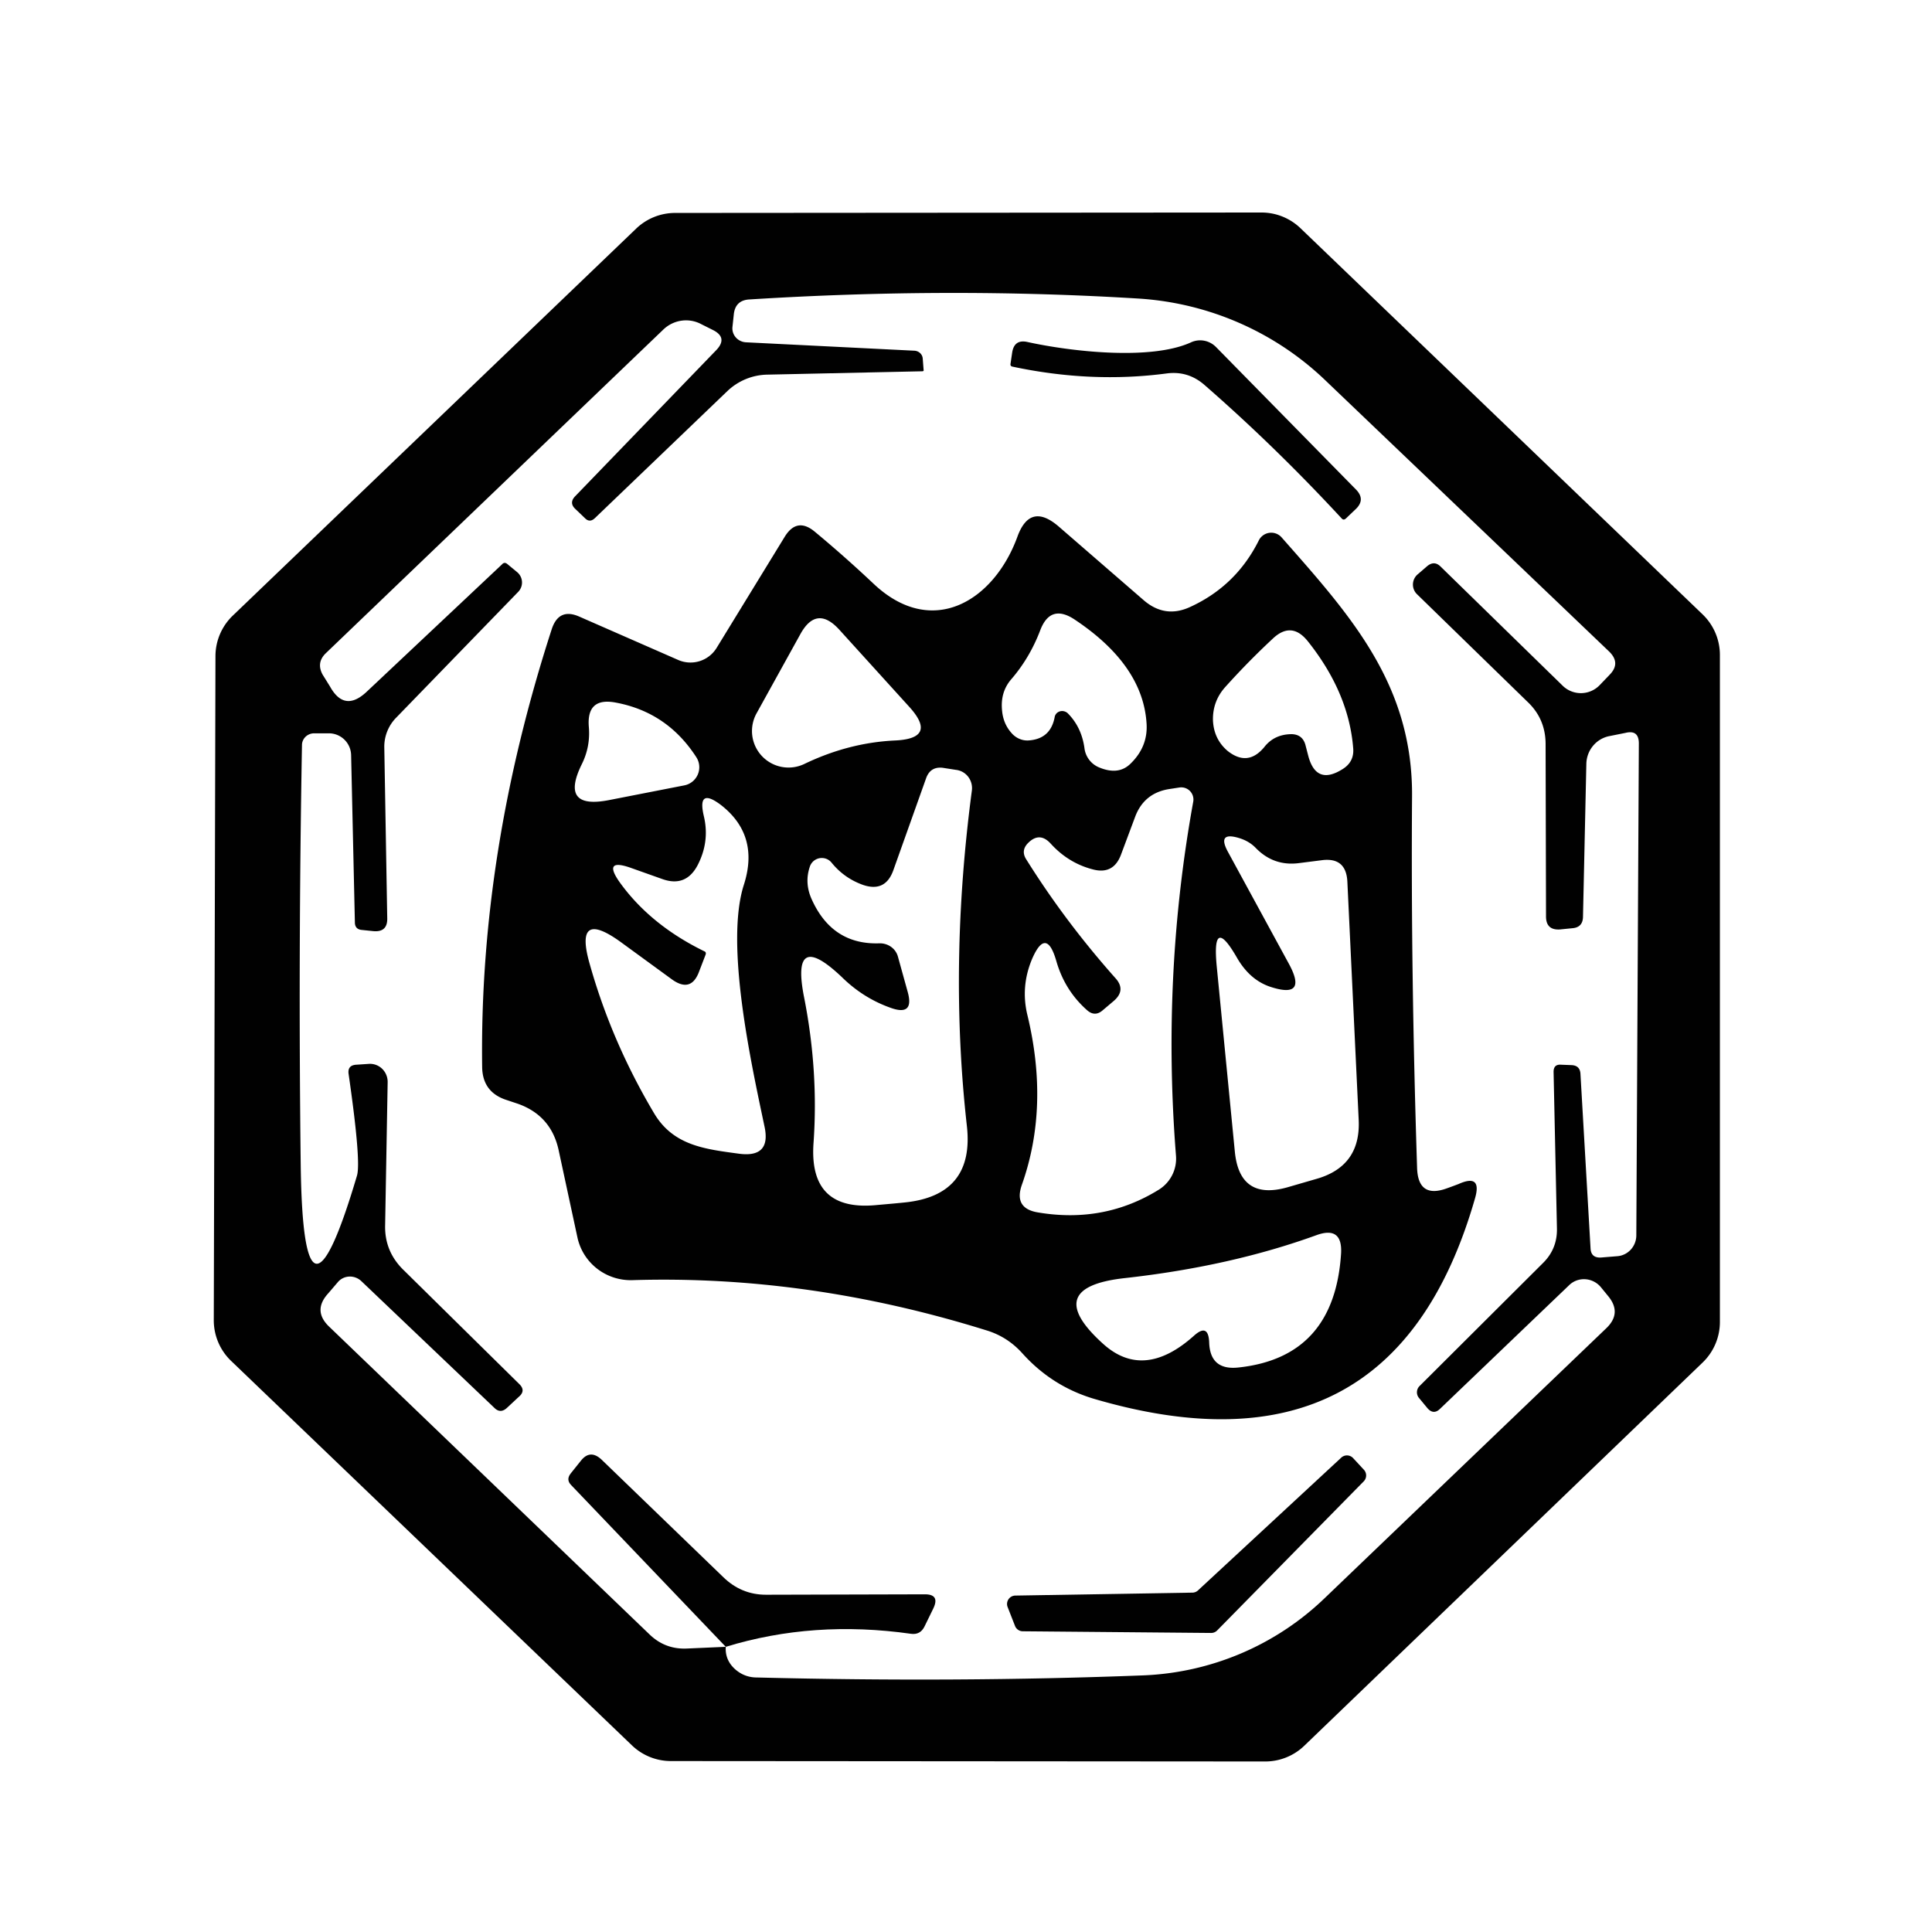 <?xml version="1.0" encoding="UTF-8" standalone="no"?>
<!DOCTYPE svg PUBLIC "-//W3C//DTD SVG 1.1//EN" "http://www.w3.org/Graphics/SVG/1.1/DTD/svg11.dtd">
<svg xmlns="http://www.w3.org/2000/svg" version="1.1" viewBox="0.00 0.00 46.00 46.00">
<path fill="#000000" fill-opacity="0.996" d="
  M 30.13 41.94
  L 15.98 41.93
  A 1.34 1.34 0.0 0 1 15.05 41.56
  L 5.50 32.40
  A 1.34 1.34 0.0 0 1 5.09 31.43
  L 5.13 15.62
  A 1.34 1.34 0.0 0 1 5.54 14.66
  L 15.15 5.44
  A 1.34 1.34 0.0 0 1 16.08 5.07
  L 30.03 5.06
  A 1.34 1.34 0.0 0 1 30.96 5.43
  L 40.54 14.63
  A 1.34 1.34 0.0 0 1 40.95 15.60
  L 40.95 31.47
  A 1.34 1.34 0.0 0 1 40.54 32.44
  L 31.06 41.56
  A 1.34 1.34 0.0 0 1 30.13 41.94
  Z
  M 17.28 39.21
  Q 17.26 39.53 17.51 39.75
  Q 17.73 39.94 18.02 39.94
  Q 22.79 40.06 27.22 39.89
  A 6.63 6.58 21.8 0 0 31.52 38.07
  L 38.25 31.62
  Q 38.62 31.26 38.29 30.86
  L 38.11 30.64
  A 0.52 0.51 47.6 0 0 37.36 30.60
  L 34.29 33.54
  Q 34.13 33.70 33.98 33.52
  L 33.79 33.29
  A 0.21 0.21 0.0 0 1 33.80 33.00
  L 36.73 30.08
  Q 37.08 29.74 37.07 29.25
  L 36.99 25.52
  Q 36.99 25.34 37.16 25.35
  L 37.42 25.36
  Q 37.62 25.37 37.63 25.57
  L 37.87 29.72
  Q 37.88 29.96 38.13 29.94
  L 38.50 29.91
  A 0.50 0.49 88.2 0 0 38.96 29.41
  L 39.02 17.70
  Q 39.02 17.37 38.70 17.45
  L 38.30 17.53
  A 0.69 0.68 84.1 0 0 37.77 18.19
  L 37.69 21.84
  Q 37.68 22.08 37.44 22.10
  L 37.14 22.13
  Q 36.81 22.15 36.81 21.82
  L 36.80 17.72
  Q 36.80 17.13 36.39 16.73
  L 33.74 14.15
  A 0.32 0.32 0.0 0 1 33.76 13.67
  L 33.98 13.48
  Q 34.15 13.34 34.30 13.49
  L 37.21 16.33
  A 0.62 0.62 0.0 0 0 38.09 16.31
  L 38.32 16.07
  Q 38.60 15.79 38.31 15.51
  L 31.55 9.05
  A 7.10 7.03 -21.0 0 0 27.13 7.11
  Q 22.61 6.83 17.84 7.13
  Q 17.50 7.15 17.47 7.50
  L 17.44 7.78
  A 0.34 0.33 4.8 0 0 17.76 8.15
  L 21.77 8.35
  A 0.21 0.20 0.1 0 1 21.97 8.54
  L 21.99 8.80
  Q 22.00 8.84 21.96 8.84
  L 18.27 8.92
  A 1.42 1.41 -67.2 0 0 17.32 9.31
  L 14.16 12.34
  Q 14.04 12.45 13.93 12.34
  L 13.69 12.11
  Q 13.55 11.97 13.69 11.82
  L 17.06 8.33
  Q 17.33 8.04 16.98 7.86
  L 16.70 7.72
  A 0.78 0.77 -52.9 0 0 15.79 7.85
  L 7.75 15.56
  Q 7.53 15.78 7.68 16.06
  L 7.86 16.35
  Q 8.20 16.96 8.72 16.48
  L 11.95 13.44
  Q 12.01 13.37 12.08 13.43
  L 12.31 13.62
  A 0.32 0.32 0.0 0 1 12.34 14.09
  L 9.44 17.08
  A 0.99 0.98 -23.5 0 0 9.15 17.80
  L 9.22 21.86
  Q 9.23 22.20 8.89 22.17
  L 8.60 22.14
  Q 8.46 22.12 8.45 21.98
  L 8.36 17.98
  A 0.53 0.53 0.0 0 0 7.82 17.46
  L 7.47 17.46
  A 0.29 0.28 -1.1 0 0 7.19 17.74
  Q 7.10 22.78 7.16 27.74
  Q 7.22 32.31 8.50 27.99
  Q 8.60 27.65 8.30 25.57
  Q 8.27 25.36 8.49 25.35
  L 8.79 25.33
  A 0.43 0.42 89.4 0 1 9.23 25.77
  L 9.17 29.16
  Q 9.15 29.80 9.62 30.25
  L 12.36 32.95
  Q 12.53 33.11 12.35 33.26
  L 12.06 33.53
  Q 11.91 33.66 11.77 33.52
  L 8.60 30.50
  A 0.39 0.38 42.4 0 0 8.05 30.52
  L 7.81 30.80
  Q 7.44 31.21 7.84 31.59
  L 15.46 38.91
  Q 15.84 39.28 16.37 39.25
  L 17.28 39.21
  Z"
/>
<path fill="#000000" fill-opacity="0.996" d="
  M 24.45 8.14
  C 25.49 8.37 27.40 8.59 28.36 8.15
  A 0.53 0.52 55.1 0 1 28.95 8.26
  L 32.28 11.65
  Q 32.53 11.90 32.26 12.14
  L 32.04 12.35
  Q 31.99 12.39 31.95 12.35
  Q 30.36 10.63 28.66 9.15
  Q 28.28 8.83 27.79 8.89
  Q 25.99 9.13 24.11 8.73
  Q 24.05 8.72 24.06 8.66
  L 24.10 8.39
  Q 24.15 8.08 24.45 8.14
  Z"
/>
<path fill="#000000" fill-opacity="0.996" d="
  M 34.46 28.29
  Q 34.60 28.24 34.73 28.19
  Q 35.29 27.94 35.12 28.53
  Q 33.15 35.40 26.03 33.30
  Q 25.04 33.00 24.34 32.22
  Q 23.98 31.82 23.47 31.67
  Q 19.23 30.35 15.05 30.48
  A 1.30 1.29 -7.0 0 1 13.75 29.47
  L 13.30 27.38
  Q 13.12 26.56 12.33 26.28
  L 12.03 26.18
  Q 11.49 25.99 11.48 25.41
  Q 11.41 20.30 13.14 14.97
  Q 13.31 14.47 13.79 14.68
  L 16.14 15.71
  A 0.73 0.73 0.0 0 0 17.06 15.43
  L 18.69 12.77
  Q 18.98 12.31 19.40 12.66
  Q 20.10 13.24 20.79 13.89
  C 22.19 15.22 23.66 14.31 24.22 12.79
  Q 24.52 11.95 25.20 12.53
  L 27.23 14.29
  Q 27.74 14.73 28.34 14.45
  Q 29.43 13.95 29.97 12.87
  A 0.33 0.33 0.0 0 1 30.51 12.79
  C 32.14 14.64 33.65 16.29 33.62 18.99
  Q 33.59 23.15 33.74 27.80
  Q 33.76 28.55 34.46 28.29
  Z
  M 25.42 16.98
  Q 25.75 17.31 25.82 17.81
  A 0.57 0.57 0.0 0 0 26.19 18.28
  Q 26.64 18.46 26.92 18.18
  Q 27.33 17.78 27.30 17.24
  Q 27.22 15.83 25.57 14.74
  Q 25.01 14.38 24.77 15.00
  Q 24.52 15.66 24.08 16.17
  Q 23.81 16.48 23.86 16.93
  Q 23.89 17.24 24.09 17.46
  A 0.51 0.48 66.9 0 0 24.48 17.63
  Q 25.01 17.60 25.11 17.08
  A 0.19 0.18 27.0 0 1 25.42 16.98
  Z
  M 19.15 18.19
  Q 20.21 17.68 21.32 17.63
  Q 22.33 17.58 21.65 16.83
  L 19.99 15.00
  Q 19.44 14.39 19.05 15.11
  L 18.01 16.99
  A 0.87 0.87 0.0 0 0 19.15 18.19
  Z
  M 31.08 17.73
  L 31.15 18.00
  Q 31.34 18.71 31.97 18.31
  Q 32.24 18.14 32.22 17.83
  Q 32.12 16.50 31.14 15.27
  Q 30.75 14.78 30.30 15.21
  Q 29.72 15.75 29.18 16.35
  Q 28.87 16.69 28.88 17.15
  Q 28.90 17.60 29.23 17.88
  Q 29.71 18.26 30.10 17.79
  Q 30.34 17.48 30.76 17.48
  Q 31.01 17.49 31.08 17.73
  Z
  M 16.29 18.70
  A 0.44 0.44 0.0 0 0 16.58 18.03
  Q 15.89 16.96 14.67 16.73
  Q 13.96 16.59 14.02 17.31
  Q 14.06 17.78 13.85 18.20
  Q 13.32 19.28 14.50 19.05
  L 16.29 18.70
  Z
  M 21.19 23.99
  Q 20.55 23.76 20.05 23.27
  Q 18.81 22.09 19.15 23.77
  Q 19.49 25.51 19.37 27.21
  Q 19.25 28.86 20.89 28.69
  Q 21.35 28.65 21.54 28.63
  Q 23.21 28.46 23.02 26.80
  Q 22.59 22.97 23.14 18.82
  A 0.44 0.43 -83.4 0 0 22.76 18.33
  L 22.44 18.28
  Q 22.15 18.25 22.05 18.53
  L 21.27 20.72
  Q 21.08 21.25 20.55 21.07
  Q 20.10 20.91 19.80 20.54
  A 0.30 0.30 0.0 0 0 19.28 20.64
  Q 19.15 21.03 19.33 21.42
  Q 19.82 22.50 20.94 22.46
  A 0.45 0.43 -8.3 0 1 21.38 22.78
  L 21.61 23.61
  Q 21.78 24.21 21.19 23.99
  Z
  M 26.26 24.05
  Q 26.07 24.22 25.88 24.05
  Q 25.35 23.58 25.15 22.88
  Q 24.91 22.05 24.57 22.84
  Q 24.30 23.49 24.46 24.16
  Q 24.99 26.35 24.33 28.21
  Q 24.13 28.78 24.73 28.87
  Q 26.30 29.13 27.60 28.32
  A 0.87 0.87 0.0 0 0 28.00 27.52
  Q 27.66 23.23 28.41 19.09
  A 0.29 0.29 0.0 0 0 28.08 18.75
  L 27.82 18.79
  Q 27.24 18.89 27.03 19.44
  L 26.69 20.35
  Q 26.51 20.83 26.02 20.70
  Q 25.44 20.55 25.02 20.09
  Q 24.75 19.79 24.47 20.08
  Q 24.30 20.26 24.44 20.47
  Q 25.36 21.94 26.55 23.28
  Q 26.82 23.57 26.52 23.83
  L 26.26 24.05
  Z
  M 16.00 23.32
  L 14.78 22.43
  Q 13.66 21.62 14.04 22.95
  Q 14.56 24.80 15.57 26.50
  C 16.03 27.28 16.79 27.36 17.60 27.47
  Q 18.37 27.57 18.20 26.81
  C 17.88 25.29 17.26 22.48 17.71 21.07
  Q 18.09 19.89 17.17 19.17
  Q 16.59 18.73 16.76 19.44
  Q 16.90 20.04 16.61 20.60
  Q 16.33 21.13 15.77 20.93
  L 15.01 20.66
  Q 14.35 20.43 14.75 21.00
  Q 15.48 22.02 16.77 22.65
  Q 16.82 22.67 16.80 22.73
  L 16.65 23.12
  Q 16.46 23.65 16.00 23.32
  Z
  M 30.26 23.50
  Q 29.76 23.34 29.45 22.80
  Q 28.85 21.76 28.97 23.01
  L 29.40 27.41
  Q 29.51 28.59 30.65 28.27
  L 31.34 28.07
  Q 32.40 27.77 32.35 26.67
  L 32.08 20.99
  Q 32.05 20.41 31.48 20.48
  L 30.93 20.55
  Q 30.32 20.63 29.89 20.18
  Q 29.73 20.02 29.49 19.95
  Q 28.98 19.80 29.23 20.27
  L 30.70 22.97
  Q 31.13 23.78 30.26 23.50
  Z
  M 28.79 31.96
  Q 28.81 32.63 29.48 32.56
  Q 31.77 32.32 31.93 29.85
  Q 31.97 29.18 31.34 29.41
  Q 29.30 30.15 26.79 30.43
  Q 24.76 30.65 26.28 32.01
  Q 27.24 32.86 28.42 31.81
  Q 28.77 31.49 28.79 31.96
  Z"
/>
<path fill="#000000" fill-opacity="0.996" d="
  M 17.28 39.21
  L 13.60 35.36
  Q 13.47 35.23 13.59 35.08
  L 13.83 34.78
  Q 14.05 34.50 14.32 34.75
  L 17.22 37.55
  Q 17.65 37.97 18.24 37.97
  L 22.00 37.96
  Q 22.39 37.95 22.22 38.30
  L 22.01 38.73
  Q 21.91 38.93 21.69 38.90
  Q 19.37 38.57 17.28 39.21
  Z"
/>
<path fill="#000000" fill-opacity="0.996" d="
  M 28.84 38.88
  L 24.35 38.84
  A 0.20 0.20 0.0 0 1 24.17 38.72
  L 23.99 38.26
  A 0.20 0.20 0.0 0 1 24.17 37.99
  L 28.38 37.92
  A 0.20 0.20 0.0 0 0 28.52 37.87
  L 31.93 34.71
  A 0.20 0.20 0.0 0 1 32.22 34.72
  L 32.47 34.99
  A 0.20 0.20 0.0 0 1 32.47 35.27
  L 28.98 38.82
  A 0.20 0.20 0.0 0 1 28.84 38.88
  Z"
/>
</svg>
